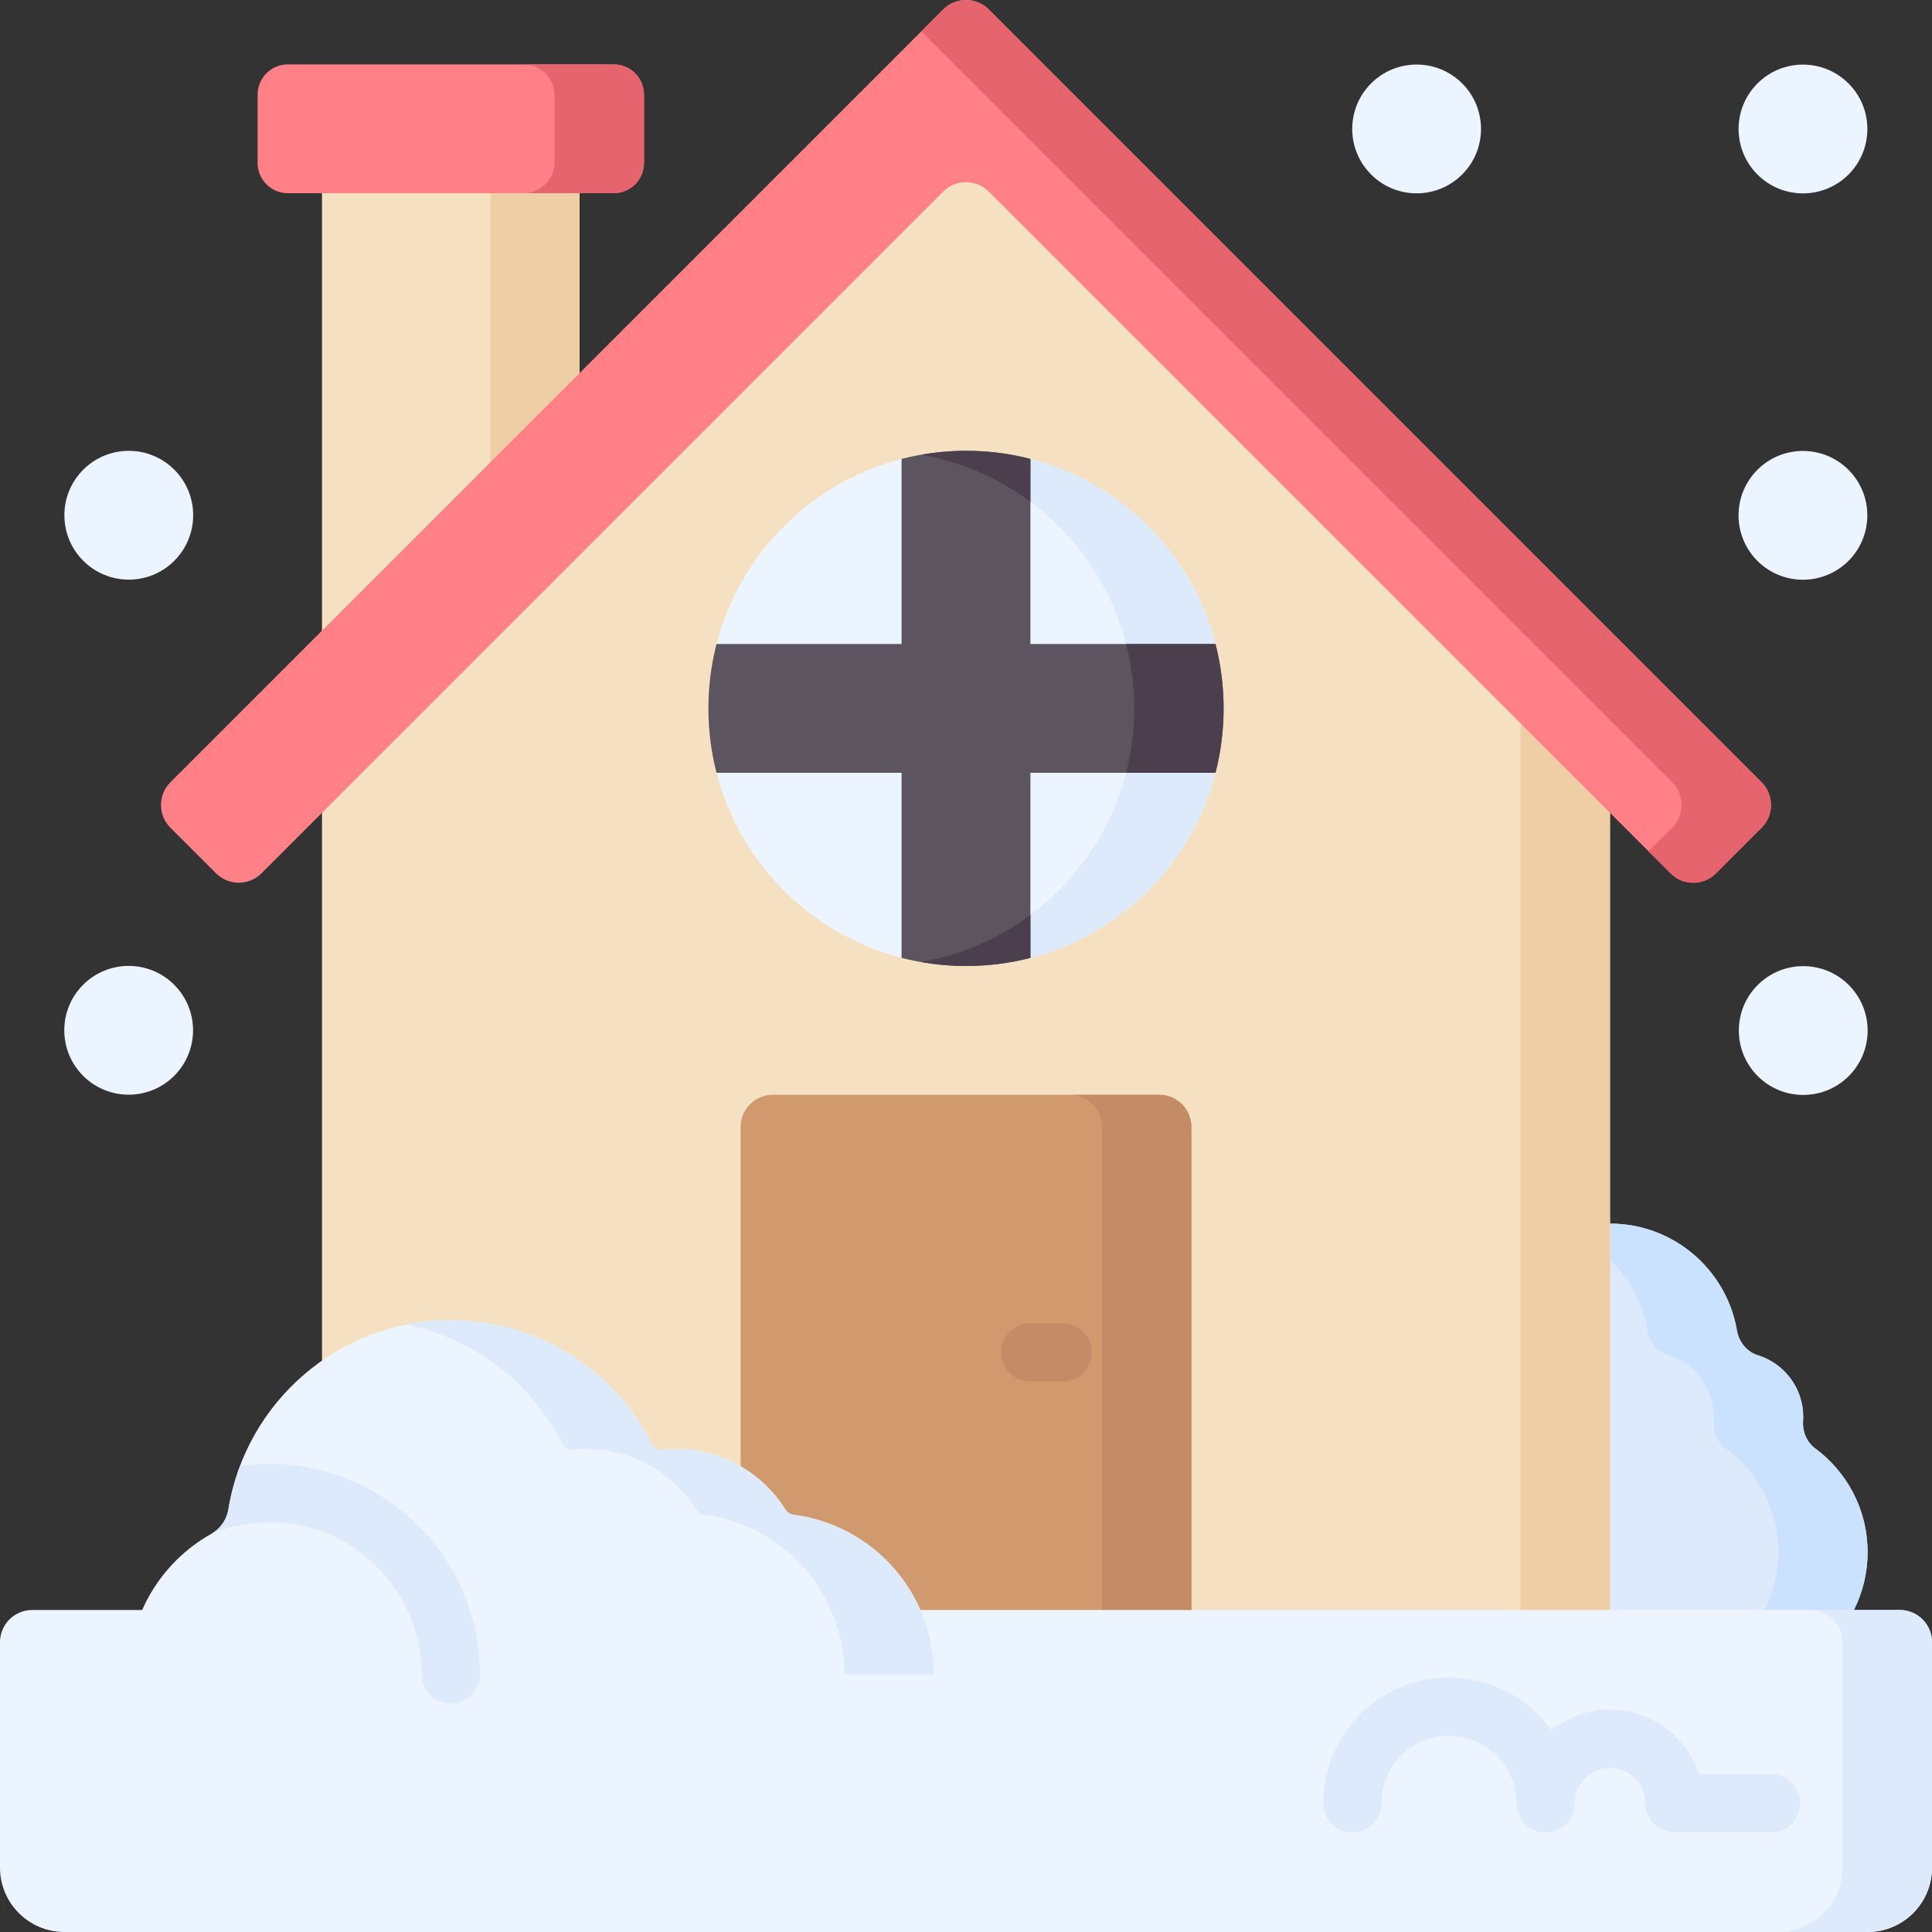<svg id="Capa_1" enable-background="new 0 0 512 512" height="512" viewBox="0 0 512 512" width="512" xmlns="http://www.w3.org/2000/svg"><rect x="0" y="0" width="512" height="512" fill="#333333" stroke="none"/><g><path d="m491.298 426.671c2.326-4.613 3.635-9.826 3.635-15.345 0-11.256-5.45-21.236-13.854-27.453-2.291-1.694-3.435-4.473-3.248-7.316.024-.36.036-.724.036-1.09 0-7.652-5.036-14.128-11.975-16.294-2.954-.922-5.058-3.491-5.578-6.541-2.741-16.104-16.763-28.365-33.648-28.365h-9.443v108.409h73.143z" fill="#ddeafb"/><path d="m481.079 383.872c-2.291-1.694-3.436-4.473-3.248-7.316.024-.36.036-.724.036-1.09 0-7.652-5.036-14.128-11.975-16.294-2.954-.922-5.058-3.491-5.577-6.541-2.741-16.104-16.763-28.365-33.648-28.365h-9.443v3.116c10.057 4.629 17.482 13.997 19.397 25.248.519 3.05 2.624 5.619 5.577 6.541 6.938 2.166 11.975 8.642 11.975 16.294 0 .366-.012.73-.036 1.09-.187 2.843.957 5.621 3.248 7.316 8.404 6.217 13.854 16.197 13.854 27.453 0 5.519-1.31 10.732-3.635 15.345l-.932 6.005h23.694l.932-6.005c2.326-4.613 3.635-9.826 3.635-15.345 0-11.254-5.45-21.235-13.854-27.452z" fill="#cbe2ff"/><g><path d="m153.6 113.817-68.267 68.267v-136.241h68.267z" fill="#f5e1c1"/><path d="m129.968 137.45 23.632-23.633v-67.974h-23.632z" fill="#f0cea5"/><path d="m162.667 51.2h-86.4c-4.418 0-8-3.582-8-8v-18.133c0-4.418 3.582-8 8-8h86.4c4.418 0 8 3.582 8 8v18.133c0 4.418-3.582 8-8 8z" fill="#ff8086"/><path d="m162.425 17.067h-23.694c4.552 0 8.242 3.69 8.242 8.241v17.65c0 4.552-3.69 8.242-8.242 8.242h23.694c4.552 0 8.242-3.69 8.242-8.242v-17.65c0-4.551-3.69-8.241-8.242-8.241z" fill="#e5646e"/></g><g><g><path d="m85.333 197.966 170.667-175.13 170.667 175.13v246.138h-341.334z" fill="#f5e1c1"/></g><path d="m315.733 444.104v-145.437c0-4.713-3.82-8.533-8.533-8.533h-102.4c-4.713 0-8.533 3.82-8.533 8.533v145.067z" fill="#d19a6e"/><path d="m402.973 173.652v270.452h23.694v-246.137z" fill="#f0cea5"/><path d="m307.2 290.133h-23.694c4.713 0 8.533 3.82 8.533 8.533v145.364l23.694.073v-145.437c0-4.712-3.82-8.533-8.533-8.533z" fill="#c38c66"/></g><path d="m322.153 204.657c-6.136 24.057-25.049 43.006-49.086 49.193l-34.125.002c-23.991-6.171-42.879-25.056-49.056-49.044l-.023-34.058c6.152-24.028 25.054-42.95 49.07-49.132l34.128-.002c24.041 6.185 42.957 25.137 49.093 49.197z" fill="#ecf4ff"/><path d="m256 119.467c-4.043 0-7.997.371-11.847 1.046 32.052 5.612 56.419 33.561 56.419 67.221s-24.367 61.609-56.419 67.221c3.85.674 7.804 1.046 11.847 1.046 37.703 0 68.267-30.564 68.267-68.267s-30.564-68.267-68.267-68.267z" fill="#ddeafb"/><path d="m273.067 121.617c-5.455-1.404-11.174-2.151-17.067-2.151s-11.612.747-17.067 2.151v49.049h-49.049c-1.404 5.455-2.151 11.174-2.151 17.067s.747 11.612 2.151 17.067h49.049v49.049c5.455 1.404 11.174 2.151 17.067 2.151s11.612-.747 17.067-2.151v-49.049h49.049c1.404-5.455 2.151-11.173 2.151-17.067 0-5.893-.747-11.612-2.151-17.067h-49.049z" fill="#5c545f"/><g fill="#ecf4ff"><ellipse cx="34.131" cy="273.066" rx="17.067" ry="17.067" transform="matrix(.707 -.707 .707 .707 -183.09 104.113)"/><ellipse cx="477.876" cy="273.103" rx="17.066" ry="17.066"/><ellipse cx="477.863" cy="136.535" rx="17.067" ry="17.067" transform="matrix(.707 -.707 .707 .707 43.418 377.89)"/><ellipse cx="34.128" cy="136.542" rx="17.066" ry="17.066"/><ellipse cx="477.863" cy="34.136" rx="17.067" ry="17.067" transform="matrix(.707 -.707 .707 .707 115.825 347.899)"/><ellipse cx="375.464" cy="34.135" rx="17.067" ry="17.067" transform="matrix(.707 -.707 .707 .707 85.834 275.491)"/></g><g><path d="m281.6 366.127h-8.533c-4.268 0-7.726-3.459-7.726-7.726s3.459-7.726 7.726-7.726h8.533c4.268 0 7.726 3.459 7.726 7.726s-3.459 7.726-7.726 7.726z" fill="#c38c66"/></g><g><path d="m442.698 231.436-180.664-180.664c-3.332-3.332-8.736-3.332-12.068 0l-180.664 180.664c-3.332 3.332-8.735 3.332-12.068 0l-12.067-12.068c-3.333-3.333-3.333-8.736 0-12.068l204.8-204.801c3.332-3.332 8.736-3.332 12.068 0l204.8 204.801c3.332 3.332 3.332 8.735 0 12.068l-12.068 12.068c-3.333 3.332-8.736 3.332-12.069 0z" fill="#ff8086"/></g><path d="m466.834 207.3-204.8-204.801c-3.332-3.332-8.736-3.332-12.068 0l-5.813 5.813 198.987 198.988c3.333 3.332 3.333 8.736 0 12.068l-6.254 6.255 5.813 5.813c3.332 3.332 8.736 3.332 12.068 0l12.068-12.068c3.331-3.332 3.331-8.736-.001-12.068z" fill="#e5646e"/><g fill="#4b3f4e"><path d="m244.153 120.512c10.705 1.874 20.545 6.251 28.914 12.489v-11.384c-5.455-1.404-11.173-2.151-17.067-2.151-4.043.001-7.997.372-11.847 1.046z"/><path d="m322.116 204.8c1.404-5.455 2.151-11.174 2.151-17.067s-.747-11.612-2.151-17.067h-23.711c1.406 5.456 2.168 11.171 2.168 17.067s-.762 11.61-2.168 17.067z"/><path d="m273.067 253.849v-11.384c-8.369 6.238-18.209 10.615-28.914 12.489 3.85.674 7.804 1.046 11.847 1.046 5.893 0 11.612-.747 17.067-2.151z"/></g><g><path d="m503.467 426.667c4.713 0 8.533 3.82 8.533 8.533v59.733c0 9.426-7.641 17.067-17.067 17.067h-477.866c-9.426 0-17.067-7.641-17.067-17.067v-59.733c0-4.713 3.82-8.533 8.533-8.533z" fill="#ecf4ff"/><path d="m503.467 426.666h-23.763c4.713 0 8.534 3.821 8.534 8.533v59.733c0 9.426-7.641 17.067-17.067 17.067h23.763c9.426 0 17.067-7.641 17.067-17.067v-59.732c-.001-4.713-3.821-8.534-8.534-8.534z" fill="#ddeafb"/></g><g><path d="m409.6 485.592c-4.268 0-7.726-3.459-7.726-7.726 0-9.855-8.018-17.873-17.873-17.873s-17.873 8.018-17.873 17.873c0 4.268-3.459 7.726-7.726 7.726-4.268 0-7.726-3.459-7.726-7.726 0-18.376 14.95-33.326 33.326-33.326s33.326 14.95 33.326 33.326c-.002 4.268-3.461 7.726-7.728 7.726z" fill="#ddeafb"/></g><g><path d="m469.333 485.592h-25.6c-4.268 0-7.726-3.459-7.726-7.726 0-5.15-4.19-9.34-9.34-9.34-5.151 0-9.341 4.19-9.341 9.34 0 4.268-3.459 7.726-7.726 7.726-4.268 0-7.726-3.459-7.726-7.726 0-13.671 11.123-24.793 24.794-24.793 10.974 0 20.306 7.167 23.56 17.066h19.106c4.268 0 7.726 3.459 7.726 7.726-.001 4.269-3.459 7.727-7.727 7.727z" fill="#ddeafb"/></g><path d="m210.341 401.429c-.926-.12-1.736-.645-2.233-1.435-6.039-9.606-16.724-15.994-28.908-15.994-1.195 0-2.375.064-3.537.186-1.225.128-2.377-.528-2.935-1.626-9.867-19.399-30.006-32.694-53.261-32.694-29.672 0-54.27 21.641-58.92 49.997-.166 1.012-.474 1.996-.952 2.904-.833 1.585-2.115 2.883-3.676 3.761-13 7.31-21.786 21.228-21.786 37.205h213.333c.001-21.685-16.179-39.586-37.125-42.304z" fill="#ecf4ff"/><g fill="#ddeafb"><path d="m59.595 402.767c-.813 1.546-2.057 2.812-3.566 3.689 4.743-1.964 9.935-3.054 15.379-3.054 22.239 0 40.332 18.093 40.332 40.332 0 4.268 3.459 7.726 7.726 7.726 4.268 0 7.726-3.459 7.726-7.726 0-30.76-25.025-55.785-55.785-55.785-2.65 0-5.253.198-7.806.557-1.371 3.633-2.412 7.427-3.056 11.357-.164 1.012-.473 1.996-.95 2.904z"/><path d="m210.341 401.43c-.926-.12-1.736-.645-2.233-1.436-6.039-9.606-16.724-15.994-28.908-15.994-1.195 0-2.375.064-3.537.186-1.225.128-2.377-.528-2.935-1.626-9.867-19.399-30.006-32.694-53.261-32.694-4.054 0-8.008.417-11.835 1.187 18.114 3.652 33.258 15.496 41.402 31.507.558 1.098 1.71 1.754 2.935 1.626 1.163-.122 2.342-.186 3.537-.186 12.184 0 22.869 6.388 28.908 15.994.497.79 1.307 1.315 2.233 1.436 20.946 2.717 37.125 20.618 37.125 42.304h23.694c.001-21.687-16.179-39.587-37.125-42.304z"/></g></g></svg>